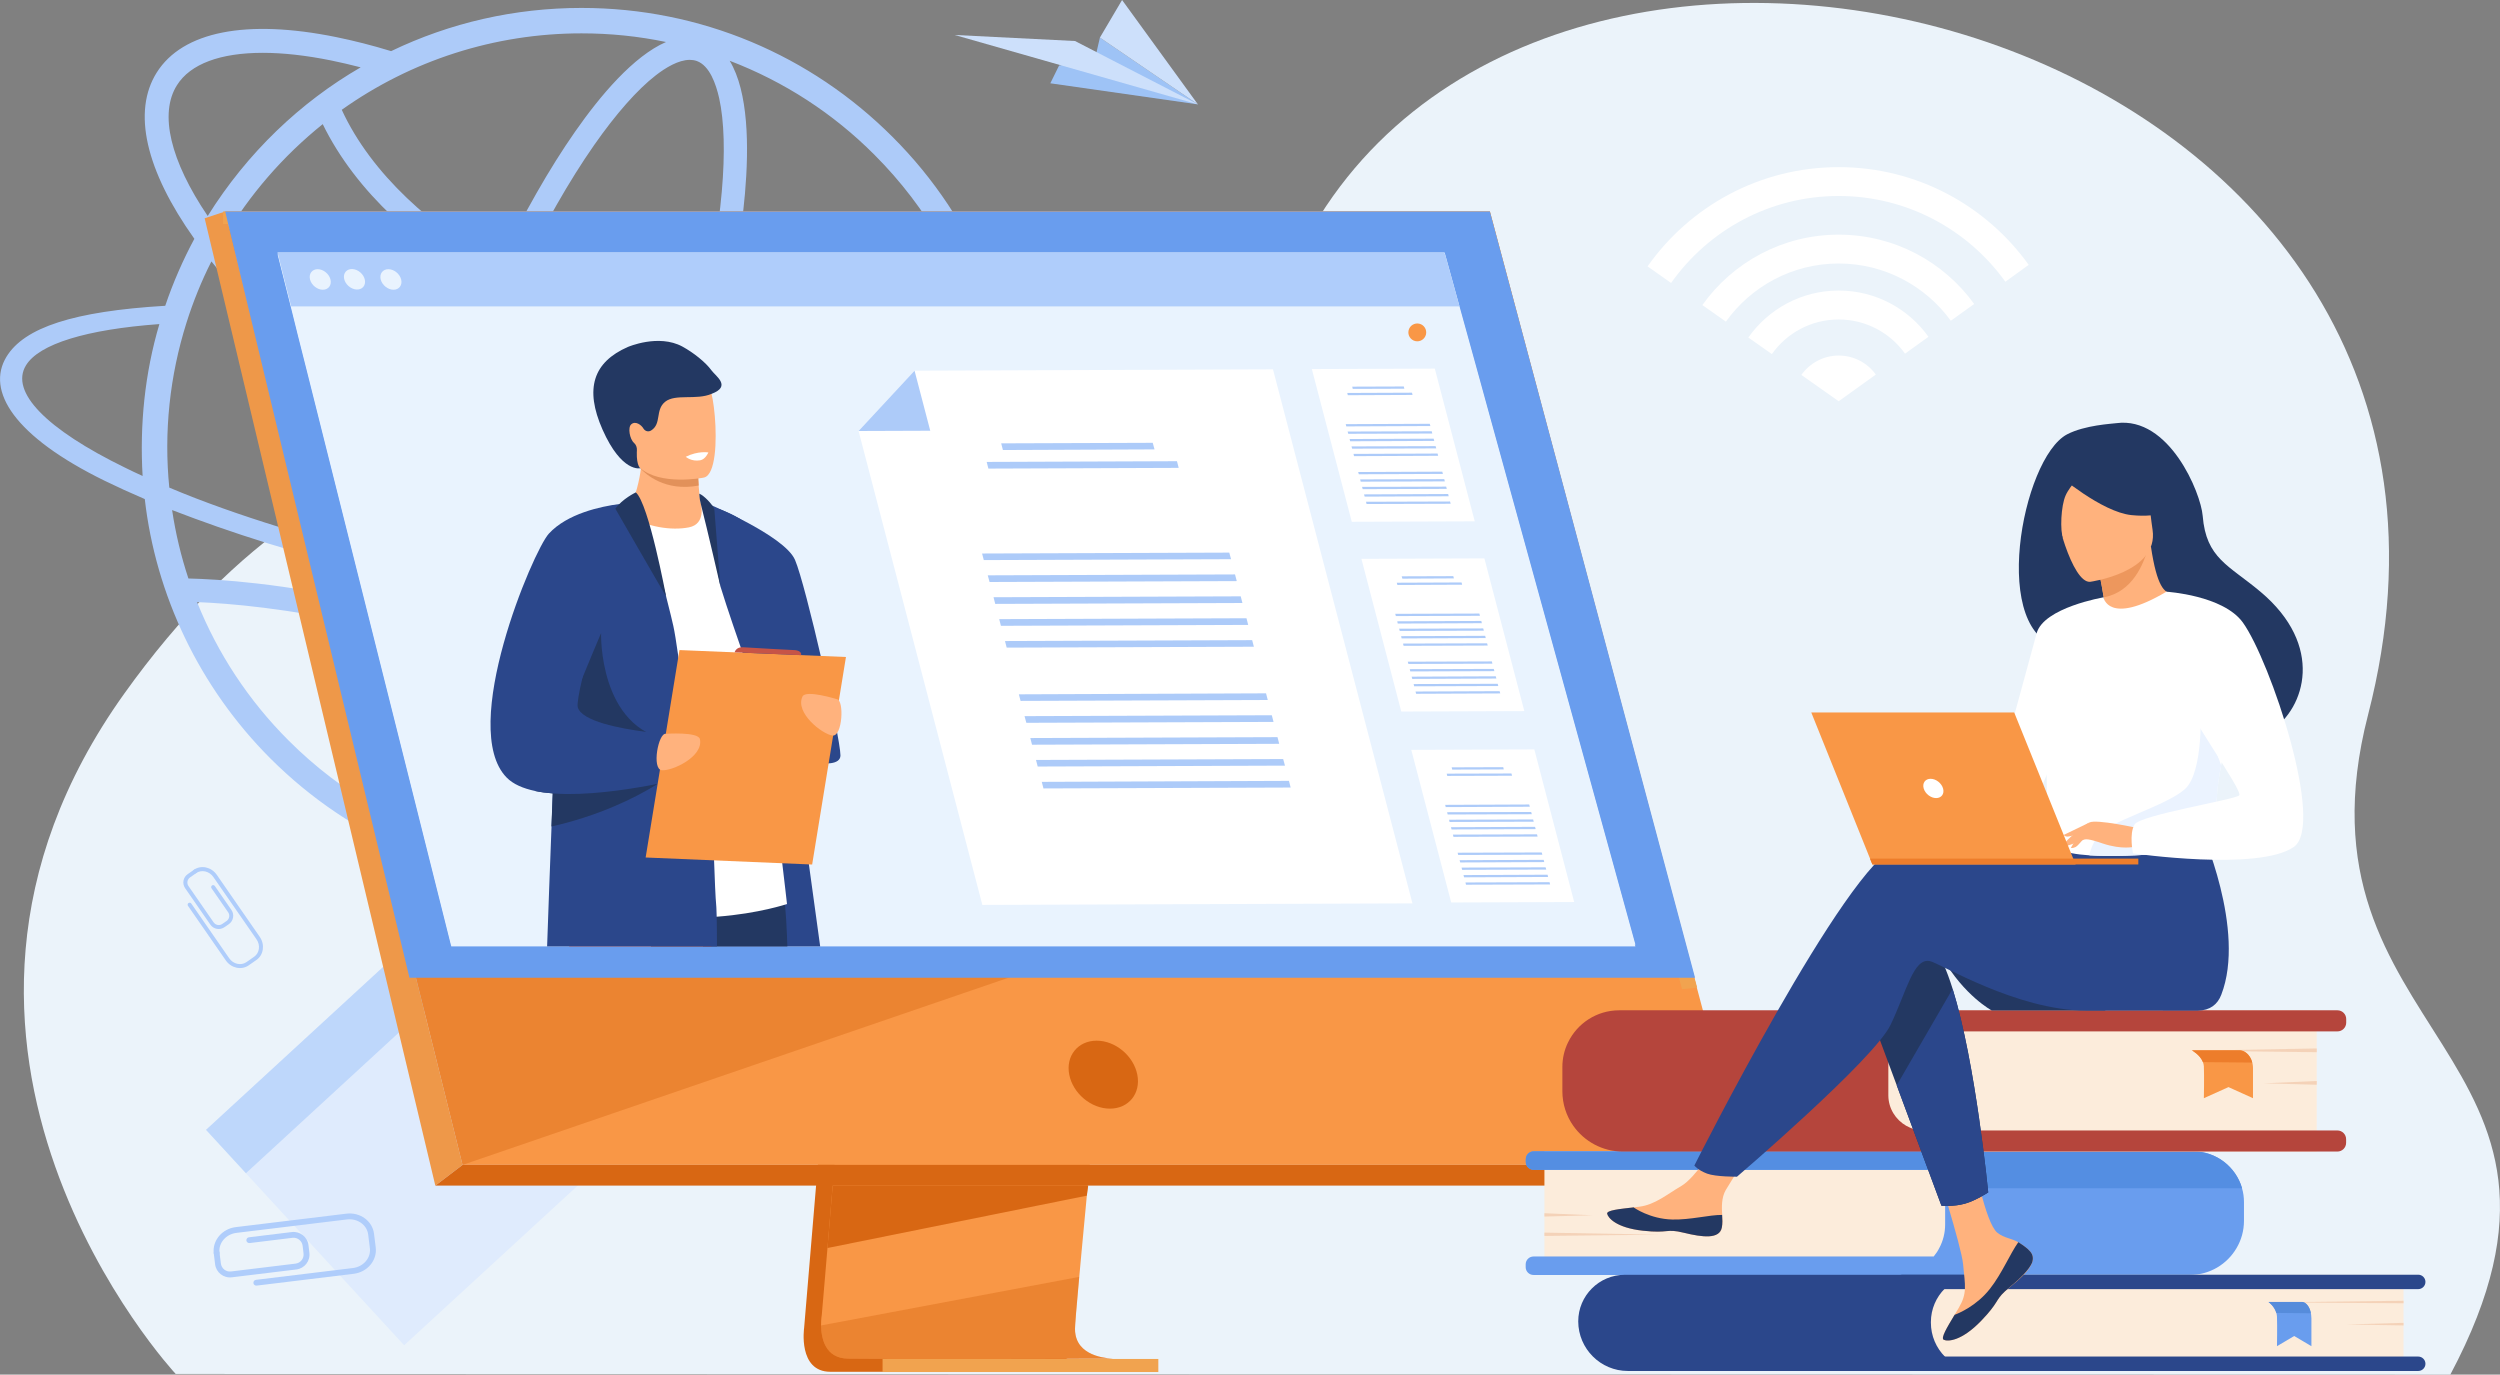 <?xml version="1.0" encoding="utf-8"?>
<!-- Generator: Adobe Illustrator 23.0.1, SVG Export Plug-In . SVG Version: 6.00 Build 0)  -->
<svg version="1.1" id="Слой_1" xmlns="http://www.w3.org/2000/svg" xmlns:xlink="http://www.w3.org/1999/xlink" x="0px" y="0px"
	 viewBox="0 0 2773.2 1524.8" style="enable-background:new 0 0 2773.2 1524.8;" xml:space="preserve">
<rect x="0" y="0" width="2773.2" height="1524.8" fill="#808080" stroke="none"/>
<style type="text/css">
	.st0{fill:#EBF3FA;}
	.st1{fill:#DFEBFD;}
	.st2{fill:#BED7FB;}
	.st3{fill:#9EC3F6;}
	.st4{fill:#CDE0FB;}
	.st5{fill:#FFFFFF;}
	.st6{fill:#ADCBF9;}
	.st7{fill:#D86713;}
	.st8{fill:#F99746;}
	.st9{fill:#EE9849;}
	.st10{fill:#F1A34F;}
	.st11{opacity:0.4;fill:#D86713;}
	.st12{fill:#699DEE;}
	.st13{fill:#E9F3FE;}
	.st14{fill:#AFCDFB;}
	.st15{fill:#2B478B;}
	.st16{fill:#233862;}
	.st17{fill:#C65447;}
	.st18{fill:#FFB27D;}
	.st19{fill:#E2915A;}
	.st20{fill:#FCECDB;}
	.st21{fill:#548EE2;}
	.st22{fill:#F4D2B8;}
	.st23{fill:#568CDB;}
	.st24{fill:#B5453C;}
	.st25{fill:#ED7D2B;}
	.st26{fill:#ED975D;}
	.st27{fill:#EBF3FF;}
</style>
<g>
	<path class="st0" d="M194.9,1524.1c0,0-337.5-362.3-57.1-754.6c248.8-348.1,538.9-324.3,751.7-183c90.6,60.2,352,7.4,574.4-346.8
		c303.3-483,1354.8-190.1,1163,553c-92.8,359.6,282.3,372.7,91.2,732.1L194.9,1524.1z"/>
	<g>
		
			<rect x="295.7" y="1100.3" transform="matrix(0.736 -0.677 0.677 0.736 -733.99 643.751)" class="st1" width="324.6" height="324.6"/>
		
			<rect x="208" y="1134.5" transform="matrix(0.736 -0.677 0.677 0.736 -692.598 559.119)" class="st2" width="324.6" height="65.4"/>
	</g>
	<g>
		<polygon class="st3" points="1165.1,92.4 1328.8,115.8 1220.1,41.7 1214.6,65.4 1174.8,72.7 		"/>
		<polygon class="st4" points="1328.8,115.8 1192.5,45.5 1059,38.8 		"/>
		<polygon class="st4" points="1220.1,41.7 1328.8,115.8 1244.7,0 		"/>
	</g>
	<g>
		<path class="st5" d="M2080.8,415.5l-41.2,29.6l-41.4-29.2c9.2-12.9,24.3-21.5,41.4-21.5C2056.6,394.4,2071.6,402.7,2080.8,415.5z"
			/>
		<g>
			<path class="st5" d="M2039.6,322.3c-41.4,0-78,20.6-100.2,52.1l26.1,18.4c16.4-23.3,43.5-38.4,74.1-38.4
				c30.3,0,57.2,14.9,73.6,37.9l26-18.7C2117,342.5,2080.6,322.3,2039.6,322.3z"/>
		</g>
		<g>
			<path class="st5" d="M2039.6,185.4c-87.6,0-165.1,43.5-212,110.1l26.1,18.4c41.2-58.3,109.2-96.5,185.9-96.5
				c76.1,0,143.6,37.6,184.9,95.1l25.9-18.7C2203.4,228.2,2126.5,185.4,2039.6,185.4z"/>
		</g>
		<g>
			<path class="st5" d="M2039.6,260.3c-62.3,0-117.6,30.8-151.2,78.1l26.1,18.4c27.9-39,73.5-64.5,125.1-64.5
				c51.1,0,96.5,25.1,124.4,63.5l25.9-18.6C2156.3,290.6,2101.4,260.3,2039.6,260.3z"/>
		</g>
	</g>
	<path class="st6" d="M1185.2,594.8l-37.8-0.9c12.1,15.7,14.9,30.2,7.3,42.5c-7.6,12.5-25.6,22.8-52.6,30.6
		c20.4-54.4,30.7-111.7,30.7-170.5c0-127.2-49.5-251.7-142.9-344.8C899.5,61.3,777.3,8.8,645.1,8.8c-74.2,0-146,16.5-211.2,47.9
		c0,0,0,0-0.1,0c-21-6.4-41.4-11.6-61.1-15.6c-99.5-20.2-170.1-6.2-198.8,39.3c-27.3,43.3-12.4,108.5,41.7,184.5c0,0,0,0,0,0
		c-12.1,22.4-23.8,48.9-32.3,74.3C81.5,345.3,27,363.3,7.2,395.7c-23,37.8,8.4,88.4,109.1,137.7c13.9,6.8,28.7,13.5,44.3,20.2
		c12.1,106,60.3,208.7,139.5,287.9c44.8,44.7,97,79.9,155,104.5c177.9,75,390,39.9,534.8-104.5c43.6-43.6,78.1-94.4,102.5-150.6
		c49.7-10.3,82.3-26.4,95.3-47.7C1196.8,628.5,1195.7,612.2,1185.2,594.8z M1068.7,674.7c-33.1,5.9-74.3,9.4-122.5,9.9
		c-74.7,0.9-160.6-5-251-16.9c7.6-16.6,15.1-33.6,22.4-51c28.1,9.4,55.3,16.8,81.3,22.1c29.8,6,56.9,9,81.2,9
		c56.8,0,97.5-16.4,117.7-48.3c3.3-5.3,6-10.8,8.1-16.7h-29c-0.5,0.9-1,1.8-1.5,2.6c-14.9,23.7-48.3,36-95.2,35.9
		c-22.4,0-47.9-2.8-76-8.5c-24.4-5-50.1-11.9-76.5-20.7c7-17.5,13.8-35.2,20.3-53.3c17.7-48.7,32.8-97,45-143.3
		c99.1,14.6,202.6,15,302.1,7.5c6.3,30.5,9.5,61.7,9.5,93.4C1104.5,558.3,1092.5,618.2,1068.7,674.7z M465.1,916.5
		c-14.1-5.1-21.2-25.3-24.8-41.4c-5.6-25.4-6.6-61-2.9-103.1c1.9-21.3,4.8-43.9,8.8-67.6c57.7,15.4,114.9,35.2,170.6,59
		c-12.5,21.6-25.2,41.7-37.9,59.9c-24.2,34.6-47.8,61.4-68.3,77.3C497.7,910.7,479.2,921.6,465.1,916.5z M629.7,740.8
		c-58.3-25.1-118.2-45.9-178.7-61.9c2.1-11,4.5-22.2,7-33.5c16.8,3.8,33.9,7.5,51.2,11.1c50.6,10.3,101,19.1,150.4,26.2
		C649.8,703,639.8,722.4,629.7,740.8z M520.3,638.2c-19.5-4-38.8-8.2-57.7-12.6c8.9-37.1,19.9-75.7,32.6-115.1
		c66.4,40.8,134,74,197.9,97.6c-8,19.2-16.3,37.8-24.7,55.9C619.9,657.1,570.2,648.4,520.3,638.2z M358,137.7
		c36.9,75.6,108.1,138,184.6,179.3c-18.6,40.4-36.2,83.6-52.5,128.4c-3,8.4-6,16.7-8.9,25c-97-63.2-179.2-135.6-233.1-205.8
		c0,0,0,0,0,0C276.7,216.1,313.8,173.2,358,137.7z M773,67.7c14.1,5.1,21.2,25.3,24.8,41.4c5.6,25.4,6.6,61,2.9,103.1
		c-4,46.1-13.2,98.4-27,154.1c-67.5-11.6-134.9-30.8-197-60.9c26.5-55.2,54.4-104.4,82.4-144.5c24.2-34.6,47.8-61.4,68.3-77.3
		c10.7-8.3,25.1-17.2,37.8-17.2C767.9,66.4,770.5,66.8,773,67.7z M767.3,391.4c-11.9,44.8-26.6,91.5-43.7,138.6
		c-6.6,18.2-13.4,36.1-20.4,53.6C639,560,570.8,526.3,503.8,484.7c3.5-10.1,7-20.3,10.7-30.5c15.9-43.8,33.1-85.9,51.2-125.4
		C629,359.5,697.5,379.2,767.3,391.4z M969.9,171.6c59.6,59.6,99.1,131.1,119.1,206c-105.9,7.7-202.9,5.3-289.7-7.2
		c13.8-56.2,23-109.2,27.1-155.9c4.5-51.6,3.9-112.7-17-147.1C870,90.6,924.2,125.8,969.9,171.6z M645.1,37
		c31.8,0,63.1,3.2,93.7,9.6c-36.1,15.7-72.9,59.4-100.9,99.5c-28.6,41-57.2,91.3-84.2,147.5C480.8,254,412,193.3,379.1,121.8
		C455.9,67.2,548.3,37,645.1,37z M196.3,94.5c14.9-23.7,48.3-35.9,95.2-35.9c22.4,0,47.9,2.8,76,8.5c10.6,2.2,21.5,4.7,32.6,7.6
		c0,0,0,0,0,0c-66.9,38.7-125.8,94.7-169.7,164.9c0,0,0,0,0,0C188.9,178.2,176.4,126,196.3,94.5z M234.5,290
		C234.5,290,234.5,290,234.5,290c56.8,70.9,140.4,143.4,238.1,206.3c-13.9,42.2-25.7,83.6-35.2,123.4
		c-81-19.6-175.2-47.3-249.6-78.8c-6.2-61.7,0.5-124.1,19.1-183C214.1,335,223.6,311.5,234.5,290z M138.8,518.8
		C51,476,10.9,434.6,28.8,405.3c14.5-23.8,67.2-39.9,148-45.8c-16.3,54.9-21.9,112-18.6,168.5C151.5,525,145.1,521.9,138.8,518.8z
		 M432.8,639.6c-2.5,11.2-4.8,22.2-6.9,33c-5.6-1.4-11.3-2.7-16.9-4c-95.3-21.7-166.8-26.1-200-26.9c-8.2-24.7-14.2-50-18.1-75.9
		C255.8,590.8,328.9,614.8,432.8,639.6z M218.6,667.9c35.4,1.4,100.9,6.8,184.6,25.8c6,1.4,12,2.8,18,4.3
		c-4.3,25.1-7.5,49.2-9.5,71.7c-3.7,42.8-4,92.1,7.9,127.3c-36.3-20.4-69.6-45.7-99.5-75.6C275.6,776.9,241.4,724.7,218.6,667.9z
		 M505.8,934.5c34-17.8,68.1-58.7,94.4-96.4c13.6-19.4,27.1-41,40.5-64.2c77.2,34.9,151.3,77.9,221,127.9
		C746.9,963.2,617.5,970.1,505.8,934.5z M969.9,821.4c-25.4,25.5-53.4,47.6-83.6,66.2c-73.2-53.5-151.4-99.3-232.9-136.4
		c11.2-20.5,22.2-42.2,33-64.8c74.6,9.9,146.3,15.8,211.8,17.4c17.1,0.5,33.7,0.5,49.8,0.4c41.7-0.5,78.9-3,110.7-7.4
		C1036.4,742.9,1006.5,784.8,969.9,821.4z"/>
	<g>
		<g>
			<path class="st7" d="M959.4,671l-67.4,802c0,0-7.1,48.6,29.1,48.7c59.5,0.1,295.9,0,295.9,0s-44.7-10.1-44.2-32.9
				c0.6-26.8,78.8-825.4,78.8-825.4L959.4,671z"/>
			<path class="st8" d="M1236.2,1507.1c-11.7,0-237.6,0.7-295.5,0c-25.2-0.3-29.7-22.4-29.9-36.8c-0.1-6.9,0.8-11.9,0.8-11.9
				l1.8-20.8l4.5-53.1l3.9-46.9l5.1-60.3l4.3-50.9l47.9-569.9l292.2-7.6c0,0-32.9,334.2-56.2,577.4c-2.6,27.1-5.1,53.1-7.4,77.4
				c-0.7,7.7-1.5,15.3-2.1,22.7c-2.2,23-4.1,44.2-5.9,62.8c-0.9,9.8-1.7,19-2.5,27.3c-3,32.8-4.7,53.8-4.7,57.7
				c0,2.3,0.2,4.5,0.6,6.5C1197.8,1506.3,1231.8,1507.1,1236.2,1507.1z"/>
			<polygon class="st8" points="249.8,234.6 414.1,894.5 436.6,984.9 513.1,1292.2 1934.7,1292.2 1652.7,234.6 			"/>
			<polygon class="st9" points="249.8,234.6 227,242.1 482.9,1315.2 513.1,1292.2 			"/>
			<polygon class="st7" points="482.9,1315.2 1895.7,1315.2 1934.7,1292.2 513.1,1292.2 			"/>
			
				<rect x="979" y="1507.4" transform="matrix(-1 -1.224647e-16 1.224647e-16 -1 2263.915 3029.361)" class="st10" width="305.9" height="14.5"/>
			<polygon class="st10" points="1865.9,1097.3 1635.2,248.5 247.5,248.5 247.5,234.6 1652.7,234.6 1882.6,1095.5 			"/>
			<polygon class="st7" points="1207.1,1315.2 1205.6,1326.3 917.9,1384.4 921.8,1337.5 923.7,1315.2 			"/>
			<path class="st11" d="M1236.2,1507.1c-11.7,0-237.6,0.7-295.5,0c-25.2-0.3-29.7-22.4-29.9-36.8l286.3-53.9
				c-3,32.8-4.7,53.8-4.7,57.7c0,2.3,0.2,4.5,0.6,6.5C1197.8,1506.3,1231.8,1507.1,1236.2,1507.1z"/>
			<polygon class="st11" points="1137.6,1078.1 513.1,1292.2 436.6,984.9 			"/>
			<polygon class="st12" points="249.8,234.6 1652.7,234.6 1880.3,1084.6 454.2,1084.6 			"/>
		</g>
		<path class="st7" d="M1261.6,1192.1c-4.1-20.8-24.2-37.7-45.1-37.7c-20.8,0-34.5,16.9-30.4,37.7c4.1,20.8,24.2,37.7,45.1,37.7
			C1252.1,1229.8,1265.7,1212.9,1261.6,1192.1z"/>
		<polygon class="st13" points="1814.1,1047.8 500.6,1047.8 351.9,455.2 340.5,409.7 330.7,371 323,339.9 307.9,280.1 1602.5,280.1 
			1603.4,283.4 1619,339.9 1627.6,371 1638.3,409.7 1650.8,455.2 		"/>
		<polygon class="st13" points="1814.1,1049.8 500.6,1049.8 351.9,457.2 340.5,411.8 330.7,373 323,342 307.9,282.1 1602.5,282.1 
			1603.4,285.4 1619,342 1627.6,373 1638.3,411.8 1650.8,457.2 		"/>
		<polygon class="st14" points="1619,339.9 323,339.9 307.9,280.1 1602,280.1 1603.4,283.4 		"/>
		<g>
			<path class="st13" d="M343.9,310c-1.6-6.3,2.3-11.4,8.5-11.4s12.6,5.1,14.2,11.4c1.6,6.3-2.3,11.4-8.5,11.4
				S345.5,316.3,343.9,310z"/>
			<ellipse transform="matrix(0.662 -0.75 0.75 0.662 -99.504 399.407)" class="st13" cx="393.1" cy="310" rx="10" ry="12.9"/>
			<path class="st13" d="M422.3,310c-1.6-6.3,2.3-11.4,8.5-11.4s12.6,5.1,14.2,11.4c1.6,6.3-2.3,11.4-8.5,11.4
				S423.9,316.3,422.3,310z"/>
		</g>
		<g>
			<path class="st15" d="M909.8,1049.8H779.9c-1.2-10.2-2.3-20.9-3.3-32.1c-1.7-20.1-3.1-41.7-4.1-64.1c-0.2-5.2-0.4-10.4-0.6-15.7
				c-0.2-6.7-0.5-13.5-0.7-20.3c-0.3-11.6-0.6-23.3-0.7-35c0,0,0,0,0,0c-0.2-15-0.3-30.1-0.4-45.2c0,0,0,0,0,0c0-3.8,0-7.5,0-11.3v0
				c0-3.5,0-7,0-10.5c0.1-32.4,0.6-64.2,1.3-93.7c1.5-65.4,3.9-119.9,5.2-146.1v0c0.5-10.8,0.9-16.7,0.9-16.7c0,0,0,0,0,0
				c0.3,0,2.3,0.4,5.4,1.2c2.3,0.6,5.2,1.3,8.4,2.3h0c3,0.9,6.2,2,9.7,3.3c0,0,0,0,0,0c5.9,2.3,12.2,5.1,18.1,8.7
				c0.1,0,0.2,0.1,0.3,0.1c9.7,6,18.5,14,22.5,24.5c3.4,9,11.5,57.1,21.2,121c0.3,1.8,0.5,3.7,0.8,5.5c5.1,33.9,10.7,72,16.2,110.9
				c5.9,41.2,11.8,83.3,17.2,122.3C901.9,992.3,906.2,1023.4,909.8,1049.8z"/>
			<path class="st16" d="M873.4,1049.8H722.2c-2.9-12.5-5.6-24.5-8-35.8c-6.6-31.1-11-56.6-10.8-70.3c0.1-6.4,2.5-11.4,6.7-15.3
				c2.9-2.6,6.5-4.8,10.8-6.4c12.8-4.8,31.1-5.6,50.3-4.4c6.5,0.4,13.1,1,19.6,1.8c35.9,4.4,69.3,13.3,69.3,13.3s2.2,9,4.9,24.8
				c2,11.8,4.2,27.5,5.8,45.9c1,10.7,1.7,22.4,2.2,34.9C873.1,1042.1,873.3,1045.9,873.4,1049.8z"/>
			<path class="st17" d="M803.6,943.9l-1.5,10.9l-7.3,53l-1.2,9.1l-4.5,32.9H631.4c-1.2-21.7-2.4-42.9-2.6-61.4c0-2,0-4.1,0-6
				c0-27.8,2.4-48.4,10.4-53.6c9-5.9,39-4.3,70.9-0.4c3.2,0.4,6.4,0.8,9.6,1.2c18.6,2.5,37.2,5.6,52.2,8.3
				c7.8,1.4,14.5,2.6,19.8,3.7C799.2,943,803.6,943.9,803.6,943.9z"/>
			<path class="st5" d="M628.8,586.4c0,0,86.6-56,148.6-27.3c9.9,4.6,21.2,17.3,29.3,26.2c22.4,24.7,66.3,417.5,66.3,417.5
				s-124.5,42.2-244.2-14.3V586.4z"/>
			<path class="st15" d="M782.4,557.6c0,0,87.6,35.9,99.5,63.5c11.9,27.6,50.4,197,50.4,216.9c0,19.9-67.2,4.4-78-27.6
				c-9-26.6-39.3-108.4-55.2-160.1L782.4,557.6z"/>
			<g>
				<path class="st18" d="M764.2,585c-19.1,3.8-47.2-0.2-67.8-13.8c9.3-22.2,13.1-39.7,14.5-51c0.1-0.6,0.1-1.2,0.2-1.8
					c0.6-5.9,0.5-9.9,0.2-11.7h49.5c0,0,13.5,6.2,13.5,10.5c0,2.3,0,4.5,0.1,6.6c0.1,5.7,0.3,10.7,0.6,14.9
					c0.9,13.9,2.5,20.4,2.5,20.4S783.5,581.2,764.2,585z"/>
				<path class="st19" d="M775,538.6c-37.5,7.2-59.2-13.2-64.1-18.5c-0.7-0.8-1-1.2-1-1.2c0.4-0.2,0.8-0.4,1.2-0.6
					c13.9-5.6,45.6-1.2,63.3,5.3C774.4,529.4,774.7,534.3,775,538.6z"/>
				<path class="st18" d="M698.6,498.5c6.7,36,53.2,34.8,73.3,32.6c5.7-0.6,9.2-1.4,9.2-1.4c6.4-1.7,9.9-11.7,11.6-24.9
					c3.3-26-0.9-64.2-5.3-74c-6.6-14.7-19.1-30.6-65.9-19.1C674.7,423.2,690,452.4,698.6,498.5z"/>
				<path class="st16" d="M789.2,410.8c-6.4-8.9-20-19.7-32.3-26.4c-26.5-14.3-60.4,0.5-60.5,0.5c-38.2,16.8-48.2,46.1-28,91.7
					c21.4,48.2,41.9,42.8,41.9,42.8s-4.3-2.7-3.9-17.7c0-0.9,0.1-1.6,0.1-2.2c0.2-3.1-0.9-6.2-3.2-8.2c-4.8-4.2-7.1-17.1-3.1-20.6
					c4.8-4.3,11.5,0.9,13.7,4.9c1.9,2.8,5.3,3.8,8.4,1.9c11.9-7.5,4.2-22.6,15.5-31.8c11.4-9.2,34.5-1.5,51.5-8.8
					C811.7,428.5,794,417.4,789.2,410.8z"/>
			</g>
			<path class="st15" d="M795.3,1049.8H606.9c1.3-39.1,3.1-85.7,4.9-133c0.5-12.2,1-24.5,1.4-36.7c0.2-5.2,0.4-10.3,0.6-15.4
				c4.2-104.9,8.3-199.7,9.2-204.8c2-11.5,3.8-21.4,5.9-29.9c5.9-24.9,13.3-38.5,29.3-50.2c1.6-1.2,14.4-7.7,25.7-13.3
				c9.2-4.6,17.5-8.6,17.7-8.7v0h0c1.9,0.9,3.9,3.5,6.1,7.4c2.2,3.9,4.5,9,6.8,15c8.6,22.1,17.9,56,24.4,81.3c0,0,0,0.1,0,0.1
				c0,0,0,0,0,0c0,0,0,0,0,0c4.2,16.3,7.2,29,8,32.7c1.4,6.2,3.3,18.1,5.6,34.2v0c3,22,6.7,51.9,10.5,85.8v0c0.4,3.5,0.8,7,1.2,10.6
				c0.5,4.1,0.9,8.2,1.4,12.3v0c0.1,1.3,0.3,2.7,0.4,4v0c1.5,13.4,3,27.3,4.5,41.4c0,0,0,0,0,0c1.3,11.6,18.9,20,20.1,31.8
				c0.1,0.9,0.2,2.6,0.3,5c0.2,5,0.5,12.9,0.8,22.1c0.1,4.1,0.3,8.4,0.4,12.8c0.7,19.7,1.5,41.2,2.5,51.6c0,0.5,0.1,1.1,0.1,1.9
				c0.1,2.1,0.2,5.1,0.3,8.9C795.2,1024.9,795.3,1036.6,795.3,1049.8z"/>
			<path class="st16" d="M666.8,702.2c-0.1,0.2-3,106.1,76.6,118.9c79.6,12.9,26.7,16.3,26.7,16.3S620.3,831,617.8,827
				C615.4,823.1,666.8,702.2,666.8,702.2z"/>
			<path class="st16" d="M734,866.5c0,0-1.5,1.1-4.4,2.9c0,0-0.1,0.1-0.1,0.1c-12.1,7.8-48.2,28.9-100.7,43.1
				c-5.5,1.5-11.2,2.9-17.1,4.2c0.5-12.2,0.9-24.5,1.4-36.7c-6.9-0.5-13.6-1.4-19.7-2.7c0.2-1.6,0.4-3.2,0.6-4.8
				c6.7-2.7,13.3-5.4,19.7-7.9c5.2-2,10.3-4,15-5.8c21.6-8.2,37.5-13.7,37.5-13.7l63.8,20.2L734,866.5z"/>
			<path class="st15" d="M750.9,864.8c0,0-8.2,2-21.3,4.7c0,0-0.1,0-0.1,0c-24.1,4.8-64.5,11.6-100.7,11.3
				c-5.3-0.1-10.6-0.3-15.6-0.7c-6.9-0.5-13.6-1.4-19.7-2.7c-13.2-2.8-24.3-7.5-31.5-14.9c-53.8-54.8,29.3-251.4,46.8-270.5
				c20.4-22.3,57.6-30.2,78.2-32.9c0.9-0.1,1.7-0.2,2.5-0.3c7.2-0.9,11.9-1,12.1-1c0,0,0,0,0,0s-1.6,5.2-4.3,14
				c-1,3.4-2.3,7.3-3.6,11.8c-12.6,41.4-37,122.7-47.7,168.5c-3.9,16.8-6,28.8-5.1,32.4c4.2,15.7,47.6,23.7,75.2,27.3
				c11.5,1.5,20.2,2.2,22.1,2.3c0.1,0,0.3,0,0.4,0l1.6,6.5l3.8,15.7l3.7,15.4L750.9,864.8z"/>
			<polygon class="st8" points="900.9,959 716.2,951.2 753.7,721.1 938.4,728.8 			"/>
			<path class="st18" d="M738.6,814c0,0,36-2.5,37.8,5.9c4.2,19.5-30.9,35.6-42.3,34.5C722.7,853.2,730.3,812.7,738.6,814z"/>
			<path class="st18" d="M928.3,775.6c0,0-34.4-10.8-38.1-3c-8.6,18,21.8,41.8,33.2,43.3C934.7,817.4,936.6,776.2,928.3,775.6z"/>
			<path class="st16" d="M705.3,546.2c0,0-15.1,7.2-22.7,18.1c0,0,56.5,98.2,56.3,97.2C738.6,660.6,719.8,558.8,705.3,546.2z"/>
			<path class="st16" d="M775.7,547.6c5,1.9,14.5,11.7,16.7,17.1l6.7,85.7c0,0-14.4-62.9-21.7-91.3
				C775.6,551.8,776,549.6,775.7,547.6z"/>
			<path class="st17" d="M814.9,723.6c0,0,1.5-6.4,9.9-5.6c8.4,0.7,55.6,3.1,55.6,3.1s9.1-0.1,8.3,5.7L814.9,723.6z"/>
			<path class="st5" d="M760.7,506.7c0,0,6.1,5.6,16,3.9c5.9-1,9.1-8.7,9.1-8.7S774.6,499.8,760.7,506.7z"/>
		</g>
		<g>
			<g>
				<polygon class="st5" points="1635.9,578.3 1499.5,578.8 1455.2,409.4 1591.6,408.9 				"/>
				<g>
					<polygon class="st6" points="1557.8,431.2 1500.6,431.4 1500,428.9 1557.2,428.7 					"/>
					<polygon class="st6" points="1566.9,438.1 1495.1,438.4 1494.5,435.9 1566.3,435.6 					"/>
					<g>
						<polygon class="st6" points="1586.7,472.6 1493.4,473 1492.8,470.5 1586,470.1 						"/>
						<polygon class="st6" points="1588.8,480.9 1495.6,481.2 1494.9,478.7 1588.2,478.4 						"/>
						<polygon class="st6" points="1591,489.1 1497.7,489.5 1497.1,487 1590.3,486.6 						"/>
						<polygon class="st6" points="1593.2,497.4 1499.9,497.7 1499.2,495.2 1592.5,494.9 						"/>
						<polygon class="st6" points="1595.3,505.6 1502,506 1501.4,503.5 1594.7,503.1 						"/>
					</g>
					<g>
						<polygon class="st6" points="1600.6,525.7 1507.3,526.1 1506.6,523.6 1599.9,523.2 						"/>
						<polygon class="st6" points="1602.7,534 1509.4,534.3 1508.8,531.8 1602.1,531.5 						"/>
						<polygon class="st6" points="1604.9,542.3 1511.6,542.6 1510.9,540.1 1604.2,539.8 						"/>
						<polygon class="st6" points="1607,550.5 1513.8,550.9 1513.1,548.4 1606.4,548 						"/>
						<polygon class="st6" points="1609.2,558.8 1515.9,559.1 1515.3,556.6 1608.5,556.3 						"/>
					</g>
				</g>
			</g>
			<g>
				<polygon class="st5" points="1690.9,788.8 1554.4,789.3 1510.2,619.9 1646.6,619.4 				"/>
				<g>
					<polygon class="st6" points="1612.8,641.6 1555.6,641.9 1554.9,639.3 1612.1,639.1 					"/>
					<polygon class="st6" points="1621.9,648.6 1550.1,648.9 1549.4,646.4 1621.3,646.1 					"/>
					<g>
						<polygon class="st6" points="1641.7,683.1 1548.4,683.4 1547.7,680.9 1641,680.6 						"/>
						<polygon class="st6" points="1643.8,691.3 1550.5,691.7 1549.9,689.2 1643.2,688.8 						"/>
						<polygon class="st6" points="1646,699.6 1552.7,699.9 1552,697.4 1645.3,697.1 						"/>
						<polygon class="st6" points="1648.1,707.8 1554.8,708.2 1554.2,705.7 1647.5,705.3 						"/>
						<polygon class="st6" points="1650.3,716.1 1557,716.4 1556.3,713.9 1649.6,713.6 						"/>
					</g>
					<g>
						<polygon class="st6" points="1655.5,736.2 1562.3,736.5 1561.6,734 1654.9,733.7 						"/>
						<polygon class="st6" points="1657.7,744.5 1564.4,744.8 1563.8,742.3 1657,742 						"/>
						<polygon class="st6" points="1659.9,752.7 1566.6,753.1 1565.9,750.6 1659.2,750.2 						"/>
						<polygon class="st6" points="1662,761 1568.7,761.3 1568.1,758.8 1661.4,758.5 						"/>
						<polygon class="st6" points="1664.2,769.2 1570.9,769.6 1570.2,767.1 1663.5,766.7 						"/>
					</g>
				</g>
			</g>
			<g>
				<polygon class="st5" points="1746.2,1000.6 1609.8,1001.1 1565.5,831.8 1702,831.3 				"/>
				<g>
					<polygon class="st6" points="1668.1,853.5 1610.9,853.7 1610.3,851.2 1667.5,851 					"/>
					<polygon class="st6" points="1677.3,860.5 1605.4,860.7 1604.8,858.2 1676.6,858 					"/>
					<g>
						<polygon class="st6" points="1697,894.9 1603.7,895.3 1603.1,892.8 1696.3,892.4 						"/>
						<polygon class="st6" points="1699.2,903.2 1605.9,903.5 1605.2,901 1698.5,900.7 						"/>
						<polygon class="st6" points="1701.3,911.5 1608,911.8 1607.4,909.3 1700.7,909 						"/>
						<polygon class="st6" points="1703.5,919.7 1610.2,920.1 1609.5,917.6 1702.8,917.2 						"/>
						<polygon class="st6" points="1705.6,928 1612.3,928.3 1611.7,925.8 1705,925.5 						"/>
					</g>
					<g>
						<polygon class="st6" points="1710.9,948.1 1617.6,948.4 1616.9,945.9 1710.2,945.6 						"/>
						<polygon class="st6" points="1713,956.3 1619.8,956.7 1619.1,954.2 1712.4,953.8 						"/>
						<polygon class="st6" points="1715.2,964.6 1621.9,964.9 1621.3,962.4 1714.5,962.1 						"/>
						<polygon class="st6" points="1717.3,972.8 1624.1,973.2 1623.4,970.7 1716.7,970.3 						"/>
						<polygon class="st6" points="1719.5,981.1 1626.2,981.4 1625.6,978.9 1718.9,978.6 						"/>
					</g>
				</g>
			</g>
			<g>
				<g>
					<polygon class="st5" points="1566.8,1002.1 1089.7,1003.8 952.4,478.1 1014.5,411.2 1412.1,409.7 					"/>
					<polygon class="st6" points="1280.7,498.5 1112.5,499.2 1110.6,491.8 1278.7,491.2 					"/>
					<polygon class="st6" points="1307.5,519 1096.4,519.8 1094.5,512.4 1305.6,511.6 					"/>
					<g>
						<polygon class="st6" points="1365.6,620.3 1091.3,621.3 1089.4,614 1363.6,613 						"/>
						<polygon class="st6" points="1371.9,644.6 1097.7,645.6 1095.7,638.2 1370,637.2 						"/>
						<polygon class="st6" points="1378.2,668.9 1104,669.9 1102.1,662.5 1376.3,661.5 						"/>
						<polygon class="st6" points="1384.6,693.2 1110.3,694.2 1108.4,686.8 1382.7,685.8 						"/>
						<polygon class="st6" points="1390.9,717.4 1116.7,718.4 1114.8,711.1 1389,710.1 						"/>
					</g>
					<g>
						<polygon class="st6" points="1406.3,776.5 1132.1,777.5 1130.2,770.2 1404.4,769.1 						"/>
						<polygon class="st6" points="1412.7,800.8 1138.5,801.8 1136.5,794.4 1410.8,793.4 						"/>
						<polygon class="st6" points="1419,825.1 1144.8,826.1 1142.9,818.7 1417.1,817.7 						"/>
						<polygon class="st6" points="1425.4,849.3 1151.1,850.3 1149.2,843 1423.4,842 						"/>
						<polygon class="st6" points="1431.7,873.6 1157.5,874.6 1155.6,867.3 1429.8,866.2 						"/>
					</g>
				</g>
				<polygon class="st6" points="952.4,478.1 1031.9,477.8 1014.5,411.2 				"/>
			</g>
		</g>
	</g>
	<g>
		<g>
			<g>
				<path class="st20" d="M2101.6,1414.4h-388.4v-137.2h389.7c30.3,0,54.9,24.6,54.9,54.9v26.2
					C2157.7,1389.2,2132.6,1414.4,2101.6,1414.4z"/>
				<path class="st12" d="M2489.2,1333.6v20.6c0,11-3,21.4-8.2,30.2c-10.4,17.9-29.8,29.9-52,29.9h-727.9c-4.8,0-8.7-3.9-8.7-8.7
					v-3.1c0-4.8,3.9-8.7,8.7-8.7H2145c2.4-2.9,4.5-6,6.2-9.4c4.2-7.8,6.5-16.8,6.5-26.2V1332c0-4.8-0.6-9.5-1.8-14
					c-2-7.6-5.5-14.5-10.3-20.4h-444.4c-4.8,0-8.7-3.9-8.7-8.7v-3.1c0-4.8,3.9-8.7,8.7-8.7h731.5c25.8,0,47.5,17.3,54.3,40.9
					C2488.5,1323,2489.2,1328.2,2489.2,1333.6z"/>
				<path class="st21" d="M2487.1,1318.1h-331.2c-2-7.6-5.5-14.5-10.3-20.4h-444.4c-4.8,0-8.7-3.9-8.7-8.7v-3.1
					c0-4.8,3.9-8.7,8.7-8.7h731.5C2458.6,1277.2,2480.3,1294.5,2487.1,1318.1z"/>
			</g>
			<polygon class="st22" points="1713.2,1345.8 1767,1348.1 1713.2,1349.5 			"/>
			<polygon class="st22" points="1713.2,1367.3 1841.4,1369.6 1713.2,1371 			"/>
		</g>
		<g>
			<g>
				<g>
					<path class="st15" d="M1805.8,1520.8h413.5v-106.7h-416.9c-28.5,0-51.7,23.1-51.7,51.7v0
						C1750.8,1496.1,1775.4,1520.8,1805.8,1520.8z"/>
					<path class="st20" d="M2195.6,1520.8h470.6v-106.7h-471.8c-29,0-52.5,23.5-52.5,52.5v0.4
						C2141.8,1496.7,2165.9,1520.8,2195.6,1520.8z"/>
					<path class="st15" d="M2110.4,1520.8h572.1c4.4,0,8-3.6,8-8l0,0c0-4.4-3.6-8-8-8h-572.1c-4.4,0-8,3.6-8,8l0,0
						C2102.4,1517.2,2106,1520.8,2110.4,1520.8z"/>
					<path class="st15" d="M2110.4,1430h572.1c4.4,0,8-3.6,8-8l0,0c0-4.4-3.6-8-8-8h-572.1c-4.4,0-8,3.6-8,8l0,0
						C2102.4,1426.5,2106,1430,2110.4,1430z"/>
				</g>
				<polygon class="st22" points="2666.2,1467.4 2602.6,1469.2 2666.2,1470.3 				"/>
				<polygon class="st22" points="2666.2,1442.9 2514.9,1444.7 2666.2,1445.7 				"/>
			</g>
			<g>
				<path class="st12" d="M2516.5,1444.3c0,0,6.5,4.6,8.6,12.1c0.4,1.3,0.6,2.7,0.7,4.2c0.4,10,0,32.7,0,32.7l19.1-11.3l19.1,11.3
					v-30.7c0-5.8-1.6-11.5-4.7-15.2c-1.5-1.8-3.3-3.1-5.3-3.1H2516.5z"/>
				<path class="st23" d="M2516.5,1444.3c0,0,6.5,4.6,8.6,12.1l38.3,0.4c0,0-1.5-10.8-9.4-12.6H2516.5z"/>
			</g>
		</g>
		<g>
			<g>
				<g>
					<path class="st20" d="M2147.4,1277.5h422.5v-156.8H2146c-33.8,0-61.3,27.4-61.3,61.3v32.9
						C2084.8,1249.4,2112.8,1277.5,2147.4,1277.5z"/>
					<path class="st24" d="M2094.7,1181.5v33.7c0.1,14.4,8.1,26.9,19.8,33.6c5.8,3.3,12.4,5.2,19.5,5.2h458.8c5.4,0,9.7,4.4,9.7,9.7
						v4c0,5.4-4.4,9.7-9.7,9.7h-792.6c-22.7,0-42.8-11.3-55-28.6c-7.7-10.9-12.1-24.2-12.1-38.5v-26.6c0-9.8,2.2-19.1,6.3-27.4
						c10.2-21.1,31.8-35.6,56.8-35.6h796.7c5.4,0,9.7,4.4,9.7,9.7v4c0,5.4-4.4,9.7-9.7,9.7h-460.2c-11,0-21,4.7-27.9,12.2
						C2098.6,1162.9,2094.8,1171.8,2094.7,1181.5z"/>
				</g>
				<polygon class="st22" points="2569.9,1199.1 2511.1,1201.7 2569.9,1203.3 				"/>
				<polygon class="st22" points="2569.9,1163 2430,1165.6 2569.9,1167.2 				"/>
			</g>
			<g>
				<path class="st8" d="M2431.4,1165.1c0,0,9.2,5,12.3,13.1c0.5,1.4,0.9,3,1,4.6c0.5,10.9,0,35.4,0,35.4l27.3-12.3l27.2,12.3v-33.3
					c0-6.3-2.3-12.4-6.7-16.4c-2.1-1.9-4.6-3.4-7.5-3.4H2431.4z"/>
				<path class="st25" d="M2431.4,1165.1c0,0,9.2,5,12.3,13.1l54.6,0.5c0,0-2.1-11.7-13.4-13.6H2431.4z"/>
			</g>
		</g>
	</g>
	<g>
		<g>
			<path class="st16" d="M2154.8,1062.6c24.2,42.1,54.6,58.3,54.6,58.3h126.5C2335.9,1120.9,2136.3,1030.4,2154.8,1062.6z"/>
			<g>
				<path class="st18" d="M2252,1388.2c3.3,3.8,3.7,8,2.1,12.5c0,0,0,0,0,0.1c-3,8.3-13,17.7-24.6,27c-1.5,1.2-2.8,2.3-3.9,3.3
					c-0.3,0.3-0.6,0.5-0.9,0.8c-0.2,0.2-0.5,0.4-0.7,0.6c-10.8,10-6.7,12.2-26.1,32.4c-22.1,23-37.4,23.4-41.7,21.3
					c-3.7-1.8,3.8-14,12-27.7c0.4-0.7,0.8-1.3,1.2-2c1.1-1.8,2.2-3.7,3.3-5.5c9.7-16.5,7.2-24.3,4.9-48.8
					c-1.9-20-31.1-111.6-31.1-111.6l42.4-7.3c0,0,12.8,72.9,26.8,84.2c7.5,6,15.9,6.1,23.2,10.5c0.5,0.3,1,0.6,1.5,1
					C2244.5,1381.6,2248.7,1384.4,2252,1388.2z"/>
				<path class="st16" d="M2252,1388.2c3.3,3.8,3.7,8,2.1,12.5c0,0,0,0,0,0.1c-3.7,8.3-13.4,17.6-24.6,26.9
					c-1.5,1.2-2.8,2.3-3.9,3.4c-0.3,0.3-0.6,0.5-0.9,0.8c-0.2,0.2-0.5,0.4-0.7,0.6c-10.8,10-6.7,12.2-26.1,32.4
					c-22.1,23-37.4,23.4-41.7,21.3c-3.7-1.8,3.8-14,12-27.7c4.3-1.6,24.3-9.7,39.4-29.1c13.3-17,22.2-38.8,31.3-51.5
					c0.5,0.3,1,0.6,1.5,1C2244.5,1381.6,2248.7,1384.4,2252,1388.2z"/>
				<path class="st18" d="M1910.1,1361.7c-2.6,13.1-21.3,10.9-42.1,5.8c-20.8-5.1-15.9,1-45.6-2.3c-29.7-3.3-38.6-14.3-39.6-18.8
					c-0.8-3.9,13.8-5.3,29.6-7.1c2-0.2,4-0.5,5.9-0.7c17.7-2.2,30.7-13.7,46.9-23.1c15.3-8.9,38.1-45.2,38.1-45.2l40.7,3.2
					c0,0-21.3,32.4-29.6,46.5c-4.9,8.3-4.6,19.3-4,27.7C1910.7,1352.4,1911,1357.1,1910.1,1361.7z"/>
				<path class="st16" d="M1868,1367.5c-20.8-5.1-15.9,1-45.6-2.3c-29.7-3.3-38.6-14.3-39.6-18.8c-0.8-3.9,13.8-5.3,29.6-7.1
					l0.1,0.3c0,0,17.8,12.6,42.5,13.2c20.1,0.5,41.4-5.3,55.3-5.1c0.3,4.6,0.6,9.3-0.3,13.9
					C1907.5,1374.8,1888.8,1372.6,1868,1367.5z"/>
				<path class="st16" d="M2066,1101.6l38,102.3l49.6,133.6c0,0,13.5,1.3,26.4-2.4c11.9-3.4,25.5-12.4,25.5-12.4
					s-13.8-143.5-39.5-225.8c-6.6-21.1-14-38.2-22.1-47.9C2104,1001.9,2066,1101.6,2066,1101.6z"/>
				<path class="st15" d="M2104.6,939.1c24.9-8,96,2.3,167.3,16.3l14.9-24.6l154.2-12c0,0,50.9,112.8,23,184.7
					c-4.1,10.6-12.2,17.3-26.1,17.6c0,0-2.2,0-2.3,0c0,0-91.8-0.1-121.6-0.1c-76.7,0-162.3-52.7-173.3-54.9
					c-18.1-3.6-25.4,32.6-43.5,70.7c-18.1,38.1-170.4,168.5-170.4,168.5s-23.4,0.2-33.1-3.4c-10.4-3.9-14.2-9-14.2-9
					S2048.5,957.2,2104.6,939.1z"/>
				<path class="st16" d="M2287.8,718.4c54.9,30.2,166.3,92.9,166.9,92.5c0,0,40.9,15.4,64.2,0c38.7-25.7,59.5-94.9-11.3-154.4
					c-35.3-29.7-60.4-36.9-64.2-84.3c-2.1-25.7-37.2-110.6-95.7-102.8c-4.9,0.7-34.9,2.1-54.7,12.4
					C2242.7,508.2,2205.5,706.7,2287.8,718.4z"/>
				<path class="st18" d="M2333.9,692.6c-0.2,0.2,27,9.5,45.2,1.4c17.1-7.6,30.1-35.8,29.9-35.8c-7.8-0.4-16.4-7.2-23-51.9l-3.3,1.2
					l-55.8,20.1c0,0,4,17.9,6.7,35C2335.7,676.9,2336.9,690.6,2333.9,692.6z"/>
				<path class="st26" d="M2326.9,627.6c0,0,4,17.9,6.7,35c32.1-5.8,44.7-37.7,49.2-55.1L2326.9,627.6z"/>
				<path class="st18" d="M2318.5,645.4c0,0,76.4-10.3,69.3-57.7c-7.1-47.5-2.1-80.8-51.1-76.2c-49.1,4.5-55.8,24.1-57.3,40.5
					C2277.9,568.3,2298.5,646.8,2318.5,645.4z"/>
				<path class="st16" d="M2282.2,525.9c0,0,48.9,42.1,82.2,45.5c33.3,3.4,45.9-7.3,45.9-7.3s-19.6-16.3-31.4-42.6
					c-3.5-7.7-10.8-13.1-19.3-13.8C2335.8,505.8,2290.7,504.8,2282.2,525.9z"/>
				<path class="st16" d="M2312.8,522.1c0,0-16.4,15.8-21.5,27.6c-5,11.3-6.5,38.4-2.5,49.2c0,0-25.5-49.6-11.1-73.6
					C2293,499.6,2312.8,522.1,2312.8,522.1z"/>
				<path class="st5" d="M2269.5,805.2c2.3,154.6,0.6,122.3,17.5,137c4.1,3.5,15.5,5.6,30.6,6.6c47.4,3.1,130.8-4.7,133.9-13.4
					c10.9-30.3,3.2-39.7,12.3-86.2c1-4.9,2.1-10.3,3.5-16.1c7.6-31.9,15-42.7-12-94c-24.5-46.4-49.9-84.1-52.2-82.7
					c-64.6,38.3-69.8,6.1-69.8,6.1S2268.4,729.8,2269.5,805.2z"/>
				<path class="st15" d="M2104,1203.9l49.6,133.6c0,0,13.5,1.3,26.4-2.4c11.9-3.4,25.5-12.4,25.5-12.4s-13.8-143.5-39.5-225.8
					L2104,1203.9z"/>
				<path class="st5" d="M2333.5,662.6c0,0-66.5,11.3-74.3,39.9s-53.7,196.8-53.7,196.8s33.8,6.1,49.4-9.5
					c15.6-15.6,54.3-144.8,54.3-144.8L2333.5,662.6z"/>
				<path class="st27" d="M2317.7,948.8c47.4,3.1,130.8-4.7,133.9-13.4c10.9-30.3,3.2-39.7,12.3-86.2l-22.9-64.4
					c0,0,3.8,71.7-17.4,90.6c-21.1,18.9-86.6,36.4-96.9,52.2C2321.9,935.1,2318.6,942.7,2317.7,948.8z"/>
				<path class="st18" d="M2372,918.7c0,0-46.8-10.4-54.3-6.3c-7.5,4.2-26,19.3-28.3,24.5c-2.3,5.3,16.8-4,23-5.7
					c4-1.1,14.6,2.6,19.9,4.4c22.1,7.4,35.6,3.6,35.6,3.6L2372,918.7z"/>
				<path class="st5" d="M2403.4,656.4c0,0,62.8,3.9,84.6,34.2c30.6,42.7,91.3,224.6,56.5,248.9c-39.2,27.3-178.4,7.1-178.4,7.1
					s-4.6-21.6,1.8-32.1c6.4-10.5,111.2-27.4,116-32.2c4.8-4.8-60.4-94.2-60.4-108.7C2423.5,759.1,2403.4,656.4,2403.4,656.4z"/>
				<path class="st18" d="M2315.4,925.4c0,0-9.8,12.6-13,14.2c-3.2,1.5-5.3,1.1-5.3,1.1l6.6-11.9L2315.4,925.4z"/>
				<path class="st18" d="M2317.7,912.4l-28.5,13.8c0,0,1.2,2,4.7,1.8c3.5-0.2,12.4-3.4,12.4-3.4L2317.7,912.4z"/>
			</g>
			<g>
				<g>
					<polygon class="st8" points="2302.4,958.9 2077,958.9 2009.2,790.3 2234.3,790.3 					"/>
					<polygon class="st25" points="2074.3,952.4 2372,952.4 2372,958.9 2077,958.9 					"/>
				</g>
				<path class="st5" d="M2133.9,874.6c-1.7-5.9,1.7-10.7,7.7-10.7c5.9,0,12.1,4.8,13.8,10.7c1.7,5.9-1.7,10.7-7.7,10.7
					C2141.8,885.3,2135.6,880.5,2133.9,874.6z"/>
			</g>
		</g>
	</g>
	<g>
		<g>
			<path class="st14" d="M253.8,1025.2l-4.8,3.3c-5.1,3.6-12.2,2.3-15.7-2.9l-27.9-40.3c-3.6-5.1-2.3-12.2,2.9-15.7l6.9-4.8
				c1-0.7,2.4-0.4,3.1,0.6c0.7,1,0.4,2.4-0.6,3.1l-6.9,4.8c-3.1,2.2-3.9,6.5-1.7,9.6l27.9,40.3c2.2,3.1,6.5,3.9,9.6,1.7l4.8-3.3
				c3.1-2.2,3.9-6.5,1.7-9.6l-18.5-26.7c-0.7-1-0.4-2.4,0.6-3.1c1-0.7,2.4-0.4,3.1,0.6l18.5,26.7
				C260.2,1014.5,259,1021.6,253.8,1025.2z"/>
		</g>
		<g>
			<path class="st14" d="M284.4,1064.9l-8.6,6c-8,5.5-19.3,3.1-25.3-5.5l-42-60.6c-0.7-1-0.4-2.4,0.6-3.1c1-0.7,2.4-0.4,3.1,0.6
				l42,60.6c4.5,6.6,13.1,8.5,19.1,4.4l8.6-6c6-4.1,7.2-12.9,2.6-19.4l-47.8-69c-4.5-6.6-13.1-8.5-19.1-4.4c-1,0.7-2.4,0.4-3.1-0.6
				c-0.7-1-0.4-2.4,0.6-3.1c8-5.5,19.3-3.1,25.3,5.5l47.8,69C294.1,1047.9,292.4,1059.4,284.4,1064.9z"/>
		</g>
	</g>
	<g>
		<g>
			<path class="st14" d="M342.2,1381.2l1,8.5c1.1,9.1-5.4,17.4-14.5,18.5l-71.6,8.7c-9.1,1.1-17.4-5.4-18.5-14.5l-1.5-12.2
				c-0.2-1.8,1.1-3.4,2.8-3.6c1.8-0.2,3.4,1.1,3.6,2.8l1.5,12.2c0.7,5.5,5.7,9.5,11.3,8.8l71.6-8.7c5.5-0.7,9.5-5.7,8.8-11.3l-1-8.5
				c-0.7-5.5-5.7-9.5-11.3-8.8l-47.5,5.8c-1.8,0.2-3.4-1.1-3.6-2.8c-0.2-1.8,1.1-3.4,2.8-3.6l47.5-5.8
				C332.8,1365.6,341.1,1372.1,342.2,1381.2z"/>
		</g>
		<g>
			<path class="st14" d="M414.9,1368.6l1.9,15.3c1.7,14.2-9.3,27.3-24.5,29.1l-107.6,13.1c-1.8,0.2-3.4-1.1-3.6-2.8
				c-0.2-1.8,1.1-3.4,2.8-3.6l107.6-13.1c11.6-1.4,20.1-11.2,18.8-21.9l-1.9-15.3c-1.3-10.6-11.8-18.1-23.5-16.7l-122.6,14.9
				c-11.6,1.4-20.1,11.2-18.8,21.9c0.2,1.8-1.1,3.4-2.8,3.6c-1.8,0.2-3.4-1.1-3.6-2.8c-1.7-14.2,9.3-27.3,24.5-29.1l122.6-14.9
				C399.4,1344.4,413.2,1354.4,414.9,1368.6z"/>
		</g>
	</g>
	
		<ellipse transform="matrix(0.23 -0.973 0.973 0.23 852.375 1813.491)" class="st8" cx="1571.9" cy="368.2" rx="9.9" ry="9.9"/>
</g>
</svg>
